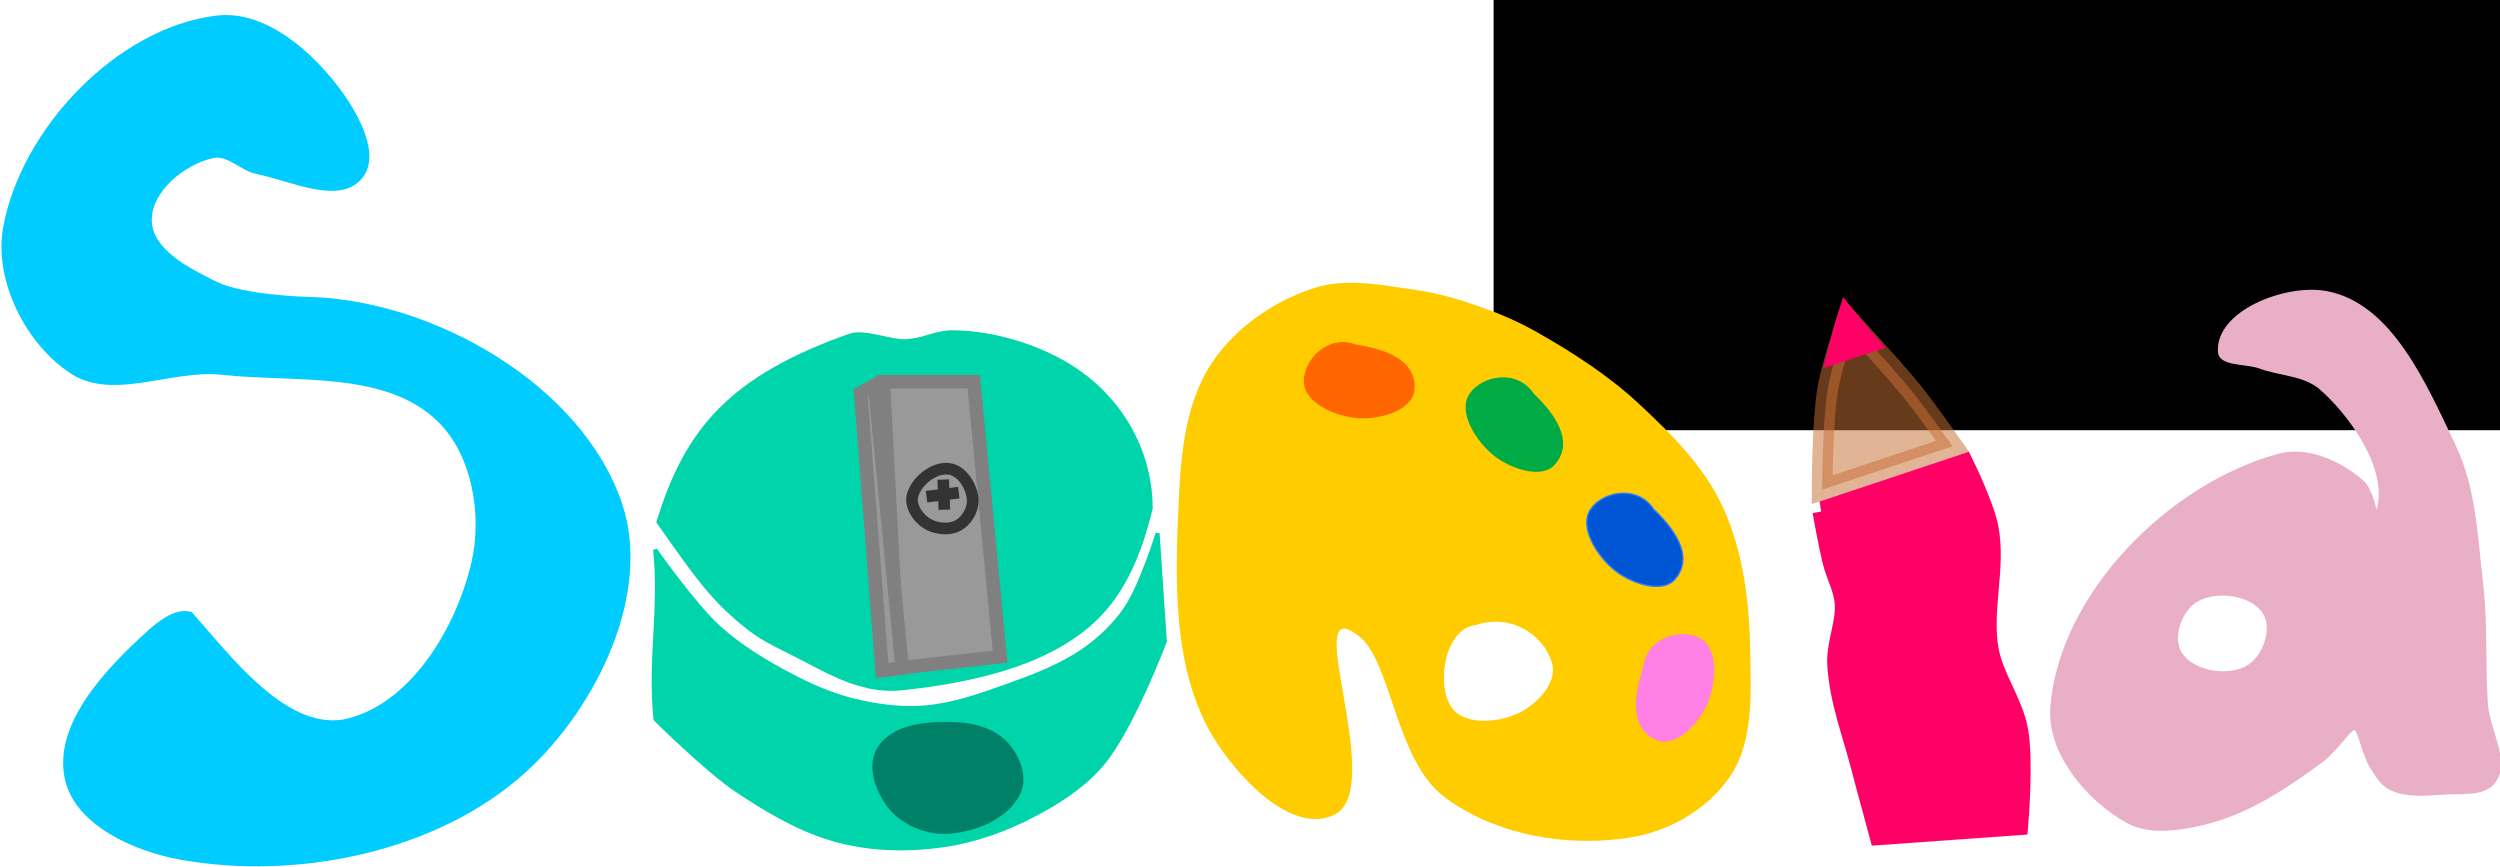 <?xml version="1.0" encoding="UTF-8" standalone="no"?>
<!-- Created with Inkscape (http://www.inkscape.org/) -->

<svg
   xmlns:dc="http://purl.org/dc/elements/1.1/"
   xmlns:cc="http://creativecommons.org/ns#"
   xmlns:rdf="http://www.w3.org/1999/02/22-rdf-syntax-ns#"
   xmlns:svg="http://www.w3.org/2000/svg"
   xmlns="http://www.w3.org/2000/svg"
   xmlns:sodipodi="http://sodipodi.sourceforge.net/DTD/sodipodi-0.dtd"
   xmlns:inkscape="http://www.inkscape.org/namespaces/inkscape"
   width="628.766"
   height="218.04"
   id="svg2"
   version="1.1"
   inkscape:version="0.92.1 r15371"
   sodipodi:docname="soniabrand.svg"
   viewBox="0 0 589.468 204.413"
   inkscape:export-filename="C:\Users\raftol\Desktop\sonialogo.png"
   inkscape:export-xdpi="90"
   inkscape:export-ydpi="90">
  <defs
     id="defs4" />
  <sodipodi:namedview
     id="base"
     pagecolor="#ffffff"
     bordercolor="#666666"
     borderopacity="1.0"
     inkscape:pageopacity="0.0"
     inkscape:pageshadow="2"
     inkscape:zoom="1"
     inkscape:cx="241.69665"
     inkscape:cy="64.608981"
     inkscape:document-units="px"
     inkscape:current-layer="g4282"
     showgrid="false"
     inkscape:window-width="1600"
     inkscape:window-height="837"
     inkscape:window-x="-8"
     inkscape:window-y="-8"
     inkscape:window-maximized="1"
     fit-margin-top="0"
     fit-margin-left="0"
     fit-margin-right="0"
     fit-margin-bottom="0"
     inkscape:snap-global="false" />
  <g
     inkscape:label="Capa 1"
     inkscape:groupmode="layer"
     id="layer1"
     transform="translate(748.461,-984.583)">
    <flowRoot
       xml:space="preserve"
       id="flowRoot3264"
       style="font-style:normal;font-variant:normal;font-weight:normal;font-stretch:normal;line-height:0.01%;font-family:'32768 NO';-inkscape-font-specification:'32768 NO';letter-spacing:0px;word-spacing:0px;fill:#000000;fill-opacity:1;stroke:none"><flowRegion
         id="flowRegion3266"><rect
           id="rect3268"
           width="1302.857"
           height="1277.143"
           x="-142.857"
           y="-124.781" /></flowRegion><flowPara
         id="flowPara3270"
         style="font-size:40px;line-height:1.21"> </flowPara></flowRoot>    <g
       id="g4132"
       transform="matrix(0.966,0,0,0.966,13.91,16.799)">
      <g
         transform="matrix(0.693,0,0,0.693,158.796,165.72)"
         id="g3272">
        <g
           id="g3051"
           transform="matrix(1.504,0,0,1.504,-149.364,170.929)">
          <g
             id="g4079"
             transform="matrix(0.55,0,0,0.55,-1372.254,110.646)">
            <g
               id="g4322"
               transform="translate(-12.037,-228.7)">
              <g
                 id="g4282">
                <path
                   style="fill:#00d4aa;stroke:#00d4aa;stroke-width:1.693px;stroke-linecap:butt;stroke-linejoin:miter;stroke-opacity:1;fill-opacity:1"
                   d="m 1312.821,1513.5 c 0,0 16.527,23.53 27.092,33.108 9.058,8.213 19.7,14.655 30.521,20.347 8.557,4.501 17.539,8.473 26.93,10.772 9.736,2.384 19.928,3.76 29.923,2.992 11.916,-0.916 23.459,-4.948 34.71,-8.977 11.595,-4.152 23.419,-8.504 33.513,-15.56 6.937,-4.849 13.232,-10.93 17.954,-17.954 6.389,-9.505 13.323,-31.671 13.323,-31.671 l 3.087,45.974 c 0,0 -14.027,37.201 -26.584,52.125 -7.706,9.159 -18.137,15.965 -28.726,21.544 -12.111,6.381 -25.35,11.216 -38.899,13.166 -14.623,2.104 -29.968,1.85 -44.286,-1.795 -15.735,-4.007 -30.177,-12.537 -43.687,-21.544 -12.779,-8.519 -34.704,-30.308 -34.704,-30.308 -2.649,-25.47 2.481,-46.751 -0.168,-72.222 z"
                   id="path4522"
                   inkscape:connector-curvature="0"
                   sodipodi:nodetypes="caaaaaaaccaaaaacc" />
                <path
                   style="opacity:1;fill:#00d4aa;fill-opacity:1;fill-rule:evenodd;stroke:#00d4aa;stroke-width:1.693;stroke-miterlimit:4;stroke-dasharray:none;stroke-opacity:1;paint-order:markers fill stroke"
                   d="m 1523.856,1495.963 c -3.705,14.981 -9.358,31.8 -21.197,44.525 -18.756,20.161 -51.219,28.57 -85.028,32.077 -15.201,1.577 -28.676,-5.73 -39.956,-11.666 -9.869,-5.194 -18.059,-8.637 -24.255,-13.455 -16.145,-12.556 -22.724,-22.438 -39.166,-45.689 11.969,-39.462 31.261,-61.609 81.534,-79.395 5.816,-2.058 16.607,2.388 23.04,2.388 7.404,0 13.357,-3.803 20.41,-3.8 18.741,0.01 40.623,7.064 55.378,18.05 19.508,14.525 29.24,35.918 29.24,56.966 z"
                   id="path4519"
                   inkscape:connector-curvature="0"
                   sodipodi:nodetypes="csssscssssc" />
                <flowRoot
                   xml:space="preserve"
                   id="flowRoot3237"
                   style="font-style:normal;font-variant:normal;font-weight:normal;font-stretch:normal;line-height:0.01%;font-family:'32768 NO';-inkscape-font-specification:'32768 NO';letter-spacing:0px;word-spacing:0px;fill:#000000;fill-opacity:1;stroke:none"
                   transform="matrix(0.803,0,0,0.803,1635.433,718.545)"><flowRegion
                     id="flowRegion3239"><rect
                       id="rect3241"
                       width="968.571"
                       height="262.857"
                       x="42.857"
                       y="663.791" /></flowRegion><flowPara
                     id="flowPara3243"
                     style="font-size:40px;line-height:1.21;fill:#d7f4d7"> </flowPara></flowRoot>                <path
                   style="fill:#999999;stroke:#808080;stroke-width:5.775;stroke-linecap:butt;stroke-linejoin:miter;stroke-miterlimit:4;stroke-dasharray:none;stroke-opacity:1"
                   d="m 1409.992,1441.967 h 38.501 l 11.229,117.107 -43.314,4.813 z"
                   id="path4212"
                   inkscape:connector-curvature="0" />
                <path
                   style="fill:#999999;stroke:#808080;stroke-width:5.775;stroke-linecap:round;stroke-linejoin:miter;stroke-miterlimit:4;stroke-dasharray:none;stroke-opacity:1"
                   d="m 1400.367,1446.779 5.95,-3.267 11.696,120.374 -8.546,1.05 z"
                   id="path4214"
                   inkscape:connector-curvature="0"
                   sodipodi:nodetypes="ccccc" />
                <g
                   transform="matrix(0.32,0,0,0.32,523.358,1011.763)"
                   id="g4220"
                   style="fill:#999999;stroke:#333333;stroke-width:18.055;stroke-miterlimit:4;stroke-dasharray:none">
                  <path
                     inkscape:connector-curvature="0"
                     id="path4218"
                     d="m 2857.954,1460.429 c -20.541,-2.599 -43.491,17.16 -48.334,35.352 -3.471,13.04 6.115,28.845 18.115,36.763 11.033,7.28 28.649,9.806 40.758,4.085 13.152,-6.214 22.02,-21.982 21.161,-35.352 -1.065,-16.593 -13.453,-38.539 -31.701,-40.848 z"
                     style="fill:#999999;stroke:#333333;stroke-width:15.484;stroke-linecap:butt;stroke-linejoin:miter;stroke-miterlimit:4;stroke-dasharray:none;stroke-opacity:1"
                     sodipodi:nodetypes="aaaaaa" />
                </g>
                <path
                   style="fill:none;stroke:#333333;stroke-width:4.953;stroke-linecap:butt;stroke-linejoin:miter;stroke-miterlimit:4;stroke-dasharray:none;stroke-opacity:1"
                   d="m 1428.387,1490.938 13.748,-1.71"
                   id="path4223"
                   inkscape:connector-curvature="0" />
                <path
                   style="fill:none;stroke:#333333;stroke-width:4.953;stroke-linecap:butt;stroke-linejoin:miter;stroke-miterlimit:4;stroke-dasharray:none;stroke-opacity:1"
                   d="m 1435.498,1483.669 0.474,12.828"
                   id="path4225"
                   inkscape:connector-curvature="0" />
                <path
                   style="fill:#008066;stroke:#008066;stroke-width:5.775;stroke-linecap:butt;stroke-linejoin:miter;stroke-miterlimit:4;stroke-dasharray:none;stroke-opacity:1"
                   d="m 1441.902,1589.907 c -11.151,-0.577 -26.4,0.015 -32.084,9.625 -3.898,6.59 -0.052,16.547 4.813,22.459 5.175,6.29 14.325,10.041 22.459,9.625 10.996,-0.562 24.601,-5.895 28.876,-16.042 2.367,-5.619 -0.787,-13.067 -4.813,-17.646 -4.59,-5.221 -12.308,-7.662 -19.25,-8.021 z"
                   id="path4208"
                   inkscape:connector-curvature="0"
                   sodipodi:nodetypes="aaaaaaa" />
                <path
                   sodipodi:nodetypes="aaaccaaaaaaaaaaaasaaa"
                   inkscape:connector-curvature="0"
                   id="path3999"
                   d="m 1110.725,1645.521 c -19.573,-3.515 -44.56,-14.514 -49.111,-33.873 -5.543,-23.576 17.198,-47.34 35.166,-63.58 5.035,-4.551 12.239,-10.029 18.719,-8.009 16.673,18.804 39.774,49.698 64.44,45.792 28.285,-5.66 48.266,-38.936 54.704,-67.054 4.571,-19.965 0.374,-45.434 -14.256,-59.768 -22.436,-21.983 -60.866,-16.544 -92.087,-19.987 -21.221,-2.341 -46.072,11.137 -64.047,-0.382 -19.272,-12.35 -33.071,-39.683 -29.058,-62.218 7.498,-42.106 48.608,-85.403 91.088,-90.362 20.704,-2.417 41.181,15.705 53.344,32.633 7.328,10.199 16.422,27.086 8.38,36.732 -9.65,11.574 -30.386,0.982 -45.164,-1.964 -6.378,-1.272 -11.983,-8.128 -18.326,-6.692 -12.076,2.734 -26.216,14.148 -26.001,26.528 0.218,12.571 16.076,20.383 27.323,26.004 11.788,5.891 38.99,6.543 38.99,6.543 53.446,1.163 117.059,37.441 133.977,88.152 12.802,38.372 -11.073,87.019 -41.022,114.21 -37.441,33.994 -97.282,46.236 -147.056,37.297 z"
                   style="fill:#00ccff;fill-opacity:1;stroke:none;stroke-width:0.445" />
                <path
                   inkscape:connector-curvature="0"
                   id="path4019"
                   d="m 1838.17,1589.263 c -1.039,-11.892 -2.754,-33.271 -3.811,-47.509 l -1.921,-25.887 18.905,-7.673 c 10.398,-4.22 19.996,-6.58 21.33,-5.244 1.334,1.336 2.488,25.226 2.564,53.09 0.119,43.41 -0.61,50.666 -5.095,50.699 -2.878,0.021 -10.825,0.962 -17.658,2.092 l -12.424,2.055 z"
                   style="fill:#ff0066;fill-opacity:1;stroke:none;stroke-width:0.445" />
                <path
                   sodipodi:nodetypes="aaaccaaaaaaaaaasaaaaaaaaa"
                   inkscape:connector-curvature="0"
                   id="path4031"
                   d="m 1906.899,1580.644 c 3.66,-48.324 50.498,-95.481 97.31,-108.02 12.299,-3.294 26.894,3.252 36.33,11.802 3.249,2.943 5.274,12.048 5.274,12.048 5.169,-17.756 -12.681,-41.404 -24.543,-51.511 -6.924,-5.613 -16.967,-5.486 -25.329,-8.571 -5.951,-2.196 -17.251,-0.74 -17.668,-7.069 -1.158,-17.614 28.802,-29.118 46.166,-25.941 28.161,5.152 42.784,40.026 55.132,65.855 8.637,18.068 9.295,39.053 11.634,58.942 1.985,16.879 0.85,33.991 2,50.947 0.759,11.186 9.761,24.365 3.232,33.48 -4.407,6.153 -14.549,4.682 -22.099,5.206 -7.731,0.537 -16.254,1.382 -23.151,-2.153 -3.749,-1.922 -6.079,-5.952 -8.298,-9.533 -3.01,-4.859 -5.205,-15.841 -6.564,-15.841 -1.359,0 -7.993,9.544 -12.936,13.234 -15.662,11.692 -32.8,23.008 -51.85,27.375 -10.505,2.408 -22.916,4.144 -32.313,-1.135 -17.087,-9.601 -33.807,-29.572 -32.327,-49.115 z m 83.72,-17.785 c 6.616,-3.873 10.886,-15.367 6.926,-21.932 -4.951,-8.206 -20.101,-10.102 -28.29,-5.125 -6.328,3.846 -10.313,14.849 -6.551,21.228 4.829,8.188 19.712,10.63 27.915,5.828 z"
                   style="fill:#e9afc6;fill-opacity:1;stroke:none;stroke-width:0.445" />
                <path
                   inkscape:connector-curvature="0"
                   id="path4035"
                   d="m 1810.023,1497.16 59.924,-19.975 c 0,0 8.731,17.736 10.513,27.334 3.135,16.883 -2.979,34.603 0,51.514 2.135,12.118 10.481,22.574 12.616,34.693 2.311,13.114 0,39.949 0,39.949 l -58.873,4.205 c 0,0 -1.457,-5.412 -2.186,-8.118 -1.724,-6.405 -3.56,-12.781 -5.173,-19.215 -3.764,-15.006 -9.67,-29.758 -10.513,-45.206 -0.481,-8.81 3.888,-17.489 3.154,-26.282 -0.517,-6.188 -3.77,-11.843 -5.256,-17.872 -1.711,-6.94 -4.205,-21.026 -4.205,-21.026 z"
                   style="fill:#ff0066;stroke:#ff0066;stroke-width:8.831;stroke-linecap:butt;stroke-linejoin:miter;stroke-miterlimit:4;stroke-dasharray:none;stroke-opacity:1"
                   sodipodi:nodetypes="ccaaaccaaaaac" />
                <path
                   sodipodi:nodetypes="cacacc"
                   inkscape:connector-curvature="0"
                   id="path4037"
                   d="m 1809.733,1487.974 c 0,0 0.039,-28.689 2.378,-42.777 1.703,-10.259 8.425,-30.038 8.425,-30.038 0,0 18.765,20.194 27.435,30.894 6.114,7.545 17.299,23.44 17.299,23.44 z"
                   style="opacity:0.52;fill:#c87137;stroke:#c87137;stroke-width:8.831;stroke-linecap:butt;stroke-linejoin:miter;stroke-miterlimit:4;stroke-dasharray:none;stroke-opacity:1" />
                <path
                   style="fill:#ff0066;stroke:#ff0066;stroke-width:2.713;stroke-linecap:butt;stroke-linejoin:miter;stroke-miterlimit:4;stroke-dasharray:none;stroke-opacity:1"
                   d="m 1812.137,1434.152 4.122,-15.979 2.941,-9.398 8.663,10.712 6.419,7.425 z"
                   id="path4039"
                   inkscape:connector-curvature="0"
                   sodipodi:nodetypes="cccccc" />
                <path
                   style="fill:#ffcc00;fill-opacity:1;stroke:none;stroke-width:0.261"
                   d="M 339.955 71.234 C 336.765 71.195 333.62 71.505 330.59 72.436 C 320.443 75.552 310.691 82.211 304.695 90.971 C 298.24 100.404 296.741 112.772 296.186 124.189 C 295.15 145.487 294.099 169.694 305.973 187.404 C 312.306 196.851 324.906 209.915 335.182 205.039 C 348.813 198.571 325.846 147.535 341.566 160.229 C 349.576 166.696 350.72 191.396 362.861 200.531 C 375.916 210.354 394.777 213.484 410.844 210.527 C 420.227 208.8 429.724 203.078 434.949 195.096 C 440.624 186.427 439.987 174.759 439.836 164.398 C 439.654 151.863 438.132 138.812 432.846 127.443 C 428.187 117.424 419.999 109.271 411.912 101.742 C 404.193 94.555 395.194 88.761 386.018 83.562 C 381.494 81 376.674 78.94 371.768 77.219 C 366.622 75.413 361.342 73.839 355.943 73.074 C 350.712 72.333 345.272 71.3 339.955 71.234 z M 375.803 156.473 C 382.888 156.471 388.646 161.509 390.045 167.219 C 391.252 172.146 385.852 177.528 381.234 179.627 C 376.183 181.923 367.771 182.566 364.672 177.963 C 360.669 172.019 363.155 158.158 370.723 157.332 C 372.462 156.741 374.168 156.473 375.803 156.473 z "
                   transform="matrix(1.693,0,0,1.693,1034.496,1279.273)"
                   id="path4003" />
                <path
                   style="fill:#00aa44;stroke:#00aa44;stroke-width:0.594px;stroke-linecap:butt;stroke-linejoin:miter;stroke-opacity:1"
                   d="m 1659.897,1447.227 c 5.026,-7.403 19.681,-10.641 26.843,0.07 11.989,11.456 15.825,21.731 9.141,29.603 -5.558,6.545 -18.753,1.777 -25.518,-3.511 -7.4,-5.785 -15.742,-18.391 -10.466,-26.162 z"
                   id="path4164"
                   inkscape:connector-curvature="0"
                   sodipodi:nodetypes="acaaa"
                   inkscape:transform-center-y="25.067249" />
                <path
                   sodipodi:nodetypes="acaaa"
                   inkscape:connector-curvature="0"
                   id="path4166"
                   d="m 1589.344,1441.919 c -0.16,-8.947 9.95,-20.039 21.977,-15.414 16.4,2.452 25.457,8.637 24.531,18.923 -0.77,8.551 -14.301,12.261 -22.877,11.838 -9.381,-0.462 -23.464,-5.956 -23.632,-15.347 z"
                   style="fill:#ff6600;stroke:#ff6600;stroke-width:0.594px;stroke-linecap:butt;stroke-linejoin:miter;stroke-opacity:1"
                   inkscape:transform-center-y="-21.173999"
                   inkscape:transform-center-x="7.5744455" />
                <path
                   inkscape:transform-center-y="25.067249"
                   sodipodi:nodetypes="acaaa"
                   inkscape:connector-curvature="0"
                   id="path4179"
                   d="m 1711.193,1496.293 c 5.026,-7.403 19.681,-10.641 26.843,0.07 11.989,11.456 15.825,21.731 9.141,29.602 -5.558,6.545 -18.753,1.777 -25.518,-3.511 -7.4,-5.785 -15.742,-18.391 -10.466,-26.162 z"
                   style="fill:#0055d4;stroke:#2a7fff;stroke-width:0.594px;stroke-linecap:butt;stroke-linejoin:miter;stroke-opacity:1" />
                <path
                   style="fill:#ff80e5;stroke:#ff80e5;stroke-width:0.594px;stroke-linecap:butt;stroke-linejoin:miter;stroke-opacity:1"
                   d="m 1757.406,1551.33 c -7.91,-4.183 -22.372,-0.172 -23.678,12.647 -5.219,15.739 -3.791,26.614 5.804,30.433 7.977,3.175 17.398,-7.222 20.894,-15.064 3.825,-8.579 5.283,-23.625 -3.02,-28.016 z"
                   id="path4181"
                   inkscape:connector-curvature="0"
                   sodipodi:nodetypes="acaaa"
                   inkscape:transform-center-y="23.044238"
                   inkscape:transform-center-x="-12.005254" />
              </g>
            </g>
          </g>
        </g>
      </g>
    </g>
  </g>
</svg>
